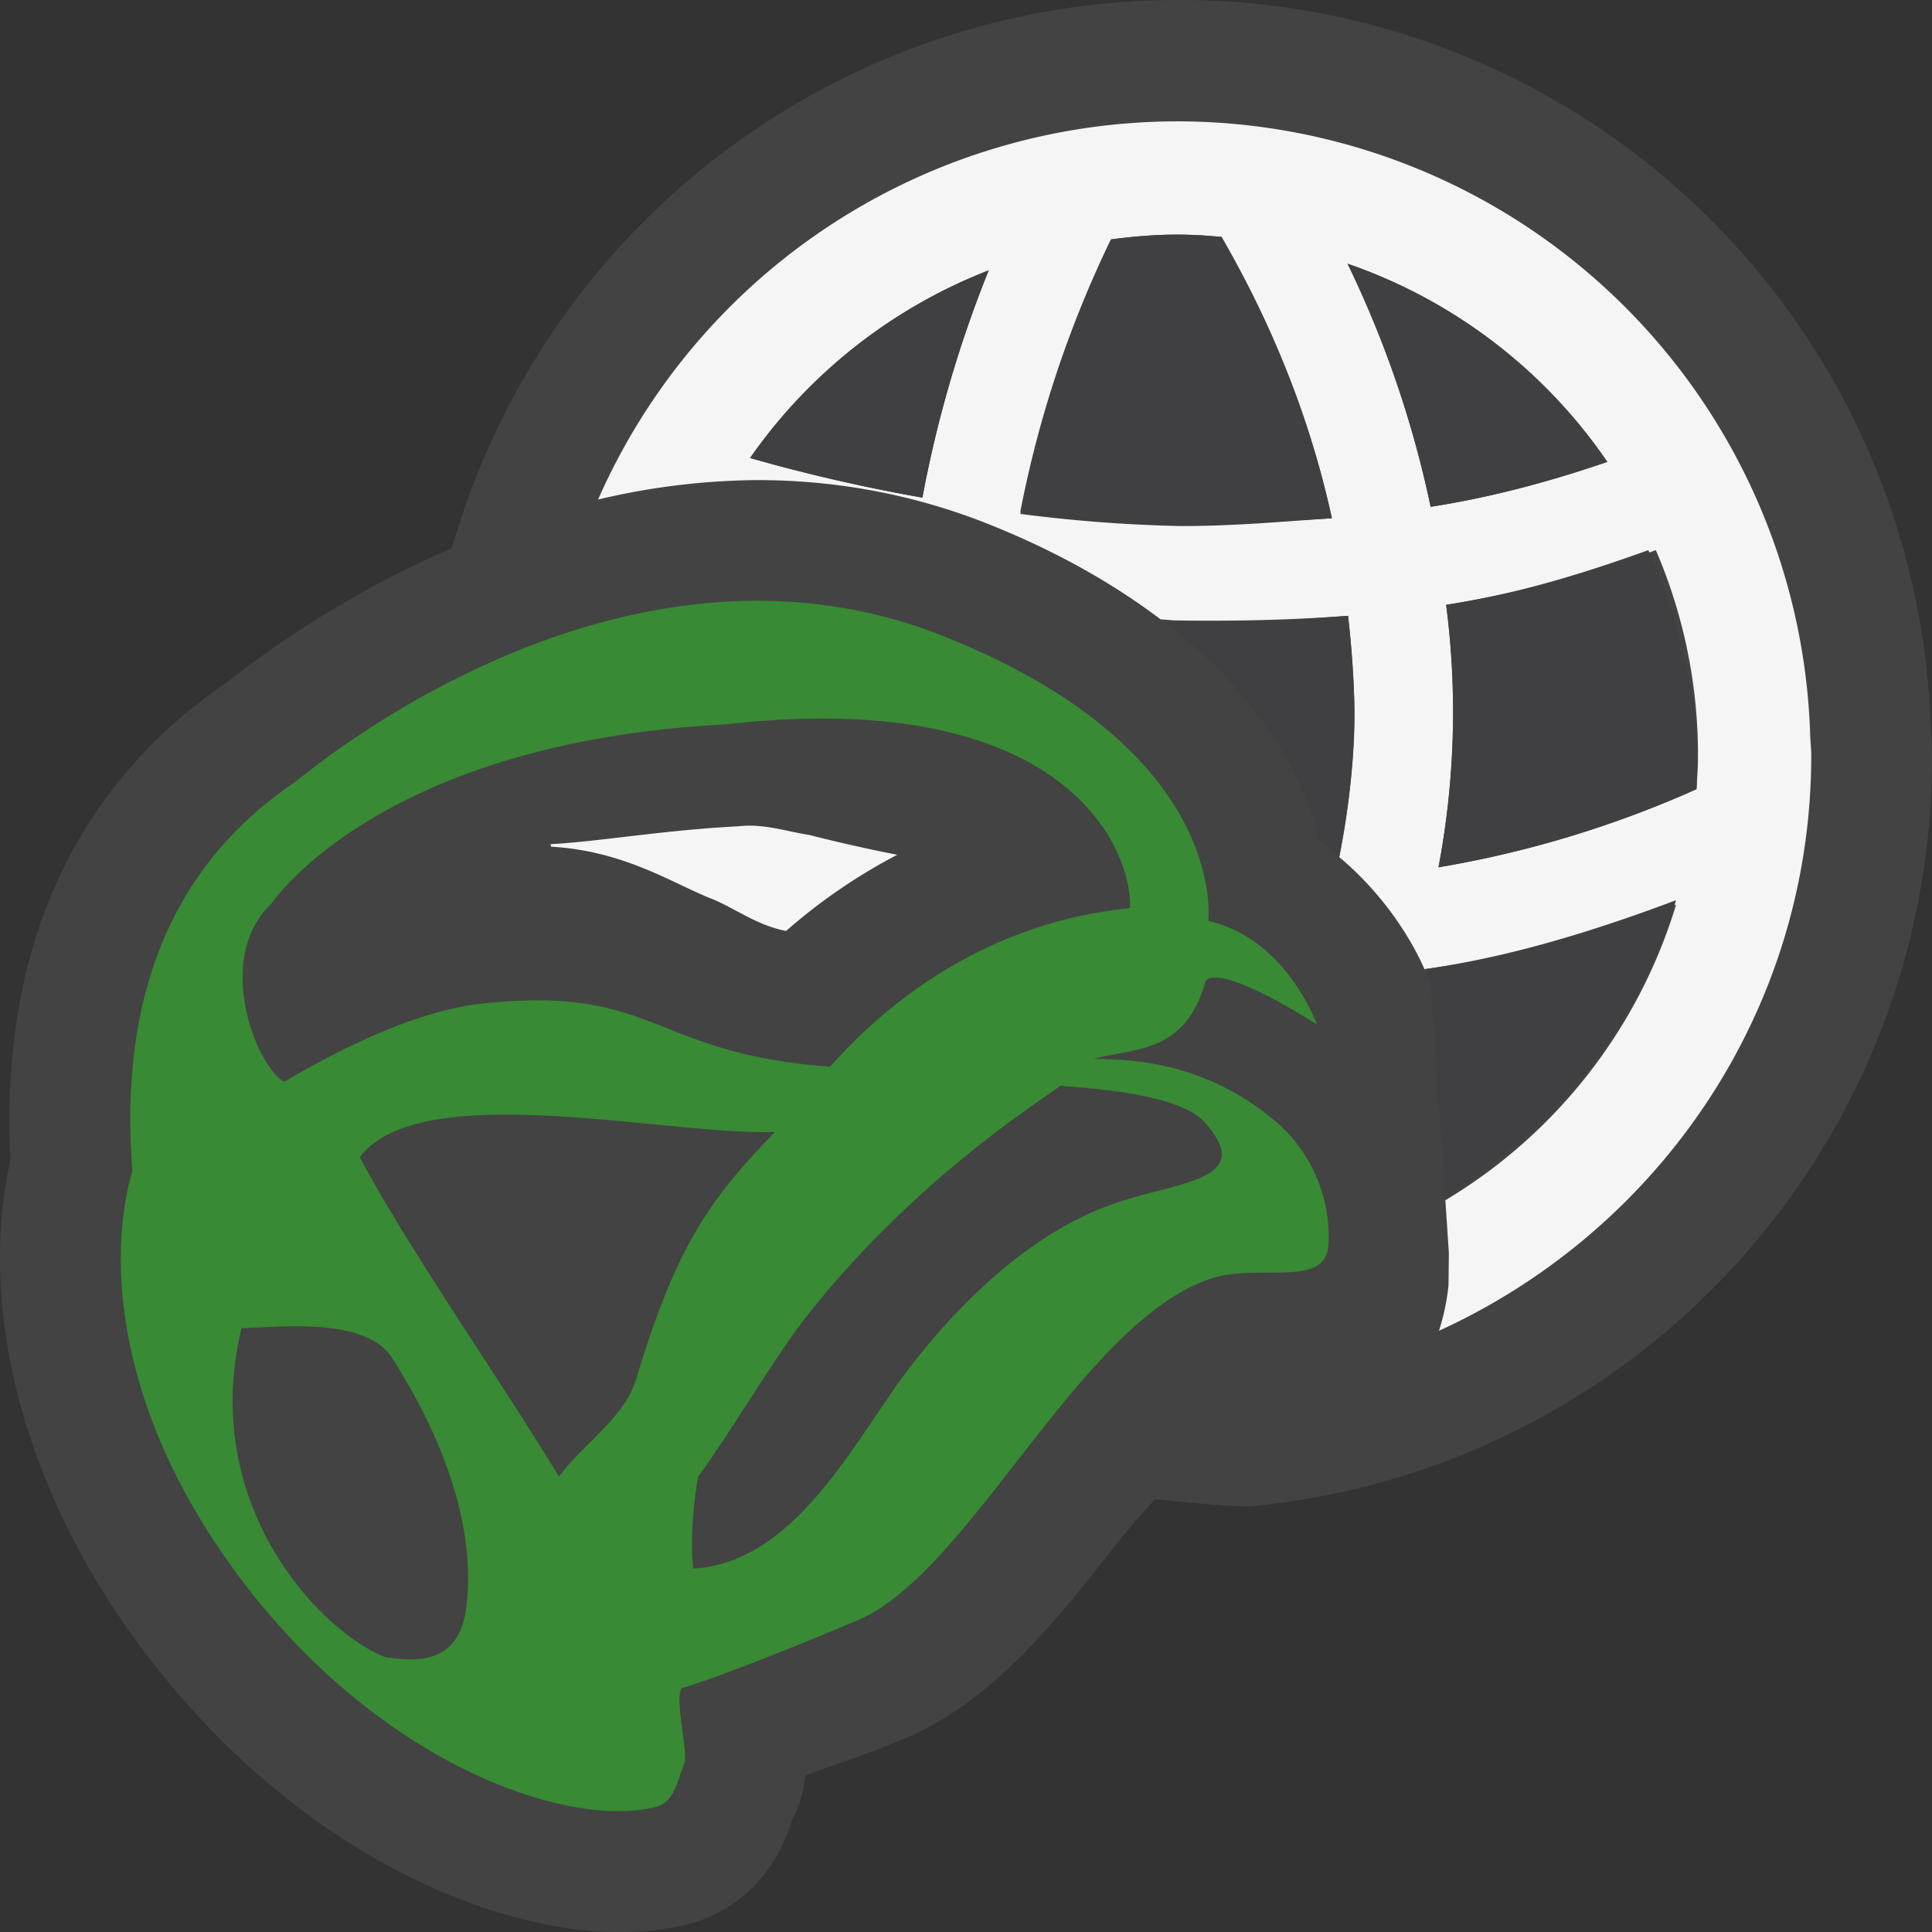 <svg xmlns="http://www.w3.org/2000/svg" viewBox="0 0 16 16"><rect x="0" y="0" width="16" height="16" fill="#333333" stroke="none"/><style>.st0{opacity:0}.st0,.st1{fill:#434343}.st2{fill:#f5f5f5}.st3{fill:#388a34}.st4{fill:#403F41}</style><g id="outline"><path class="st0" d="M0 0h16v16H0z"/><path class="st1" d="M15.99 6.041A6.222 6.222 0 0 0 9.75 0a6.253 6.253 0 0 0-6.007 4.539 8.487 8.487 0 0 0-1.865 1.113C.991 6.251-.027 7.42.087 9.604c-.263 1.169.074 2.579.921 3.814C2.229 15.202 3.953 16 5.12 16c.197 0 .385-.016.558-.059.648-.164.84-.723.879-.864a.97.97 0 0 0 .112-.372c.22-.086.491-.167.827-.309.673-.286 1.177-.874 1.71-1.559.106-.137.231-.28.359-.421.354.036.704.066.796.058A6.223 6.223 0 0 0 16 6.254c0-.056-.003-.112-.01-.213z"/></g><g id="icon_x5F_bg"><path class="st2" d="M4.563 7.012c.609.034 1.011.306 1.332.432.192.077.367.217.615.266a4.66 4.66 0 0 1 .921-.631 13.414 13.414 0 0 1-.728-.164c-.183-.027-.377-.097-.589-.072-.635.033-1.142.126-1.554.148l.003.021zM14.991 6.078A5.246 5.246 0 0 0 9.75 1.005a5.245 5.245 0 0 0-4.797 3.132 5.866 5.866 0 0 1 1.319-.161c.662 0 1.304.122 1.911.363.597.238 1.057.51 1.43.791.046.001.087.008.133.008.101.002.201.002.302.002.366 0 .737-.012 1.116-.04.028.254.049.513.053.785a6.34 6.34 0 0 1-.126 1.213c.398.333.619.727.706.929a9.533 9.533 0 0 0 2.084-.536A4.31 4.31 0 0 1 11.97 9.94l.029.438-.003.263c-.008.089-.03.227-.079.38C13.731 10.193 15 8.379 15 6.255c0-.06-.008-.118-.009-.177zM7.639 4.121a14.216 14.216 0 0 1-1.427-.328 4.32 4.32 0 0 1 1.976-1.554 9.847 9.847 0 0 0-.549 1.882zm2.115.2a12.703 12.703 0 0 1-1.304-.083 9.12 9.12 0 0 1 .751-2.256c.18-.023.362-.039.549-.039.124 0 .245.008.366.019.351.608.708 1.384.915 2.33-.427.029-.849.033-1.277.029zm1.406-2.137a4.307 4.307 0 0 1 2.151 1.641c-.515.177-1 .3-1.463.372a8.672 8.672 0 0 0-.688-2.013zm2.889 4.352a8.806 8.806 0 0 1-2.136.647 6.907 6.907 0 0 0 .063-2.174 9.373 9.373 0 0 0 1.737-.453 4.29 4.29 0 0 1 .349 1.699c.001.095-.007.187-.013.281z"/></g><path class="st3" d="M11 10.322c-.031.35-.596.135-.984.271-1.078.371-1.985 2.432-2.911 2.824-1.002.424-1.443.563-1.459.563-.063.078.057.557.021.625-.057.137-.081.32-.235.359-.771.195-2.434-.41-3.598-2.111-.865-1.262-.945-2.434-.738-3.156-.117-1.509.373-2.562 1.342-3.216.06-.039 2.662-2.293 5.375-1.213 2.25.896 2.207 2.203 2.193 2.359.648.145.9.857.9.857s-.797-.516-.922-.359c-.166.604-.591.553-.925.643.248.01.867-.006 1.484.501.395.325.481.778.457 1.053zM2.25 7.481c-.484.457-.126 1.353.104 1.478.322-.191 1.023-.578 1.625-.646 1.455-.162 1.403.412 2.896.521 1.16-1.309 2.484-1.289 2.484-1.318C9.371 6.989 8.775 5.682 6 6c-2.863.149-3.75 1.481-3.75 1.481zm1.607 5.861c.055-.369.035-1.08-.607-2.092-.217-.342-.906-.262-1.25-.25-.357 1.486.678 2.531 1.199 2.727.1 0 .58.134.658-.385zm1.413-1.926c.34-1.131.626-1.498 1.147-2.041-.904.029-2.938-.457-3.438.209.438.813 1.146 1.813 1.65 2.645.201-.276.543-.483.641-.813zm4.703-2.125c-.23-.252-1.045-.281-1.193-.3-.037.048-1.176.726-2.113 1.927-.238.303-.613.938-.885 1.311a3.17 3.17 0 0 0-.049.674c.002.029.006.059.006.088.866-.053 1.345-1.082 1.804-1.678.207-.264.819-1.029 1.646-1.332.518-.196 1.241-.186.784-.69z" id="color_x5F_importance"/><g id="icon_x5F_fg"><path class="st4" d="M11.977 5.009c.545-.085 1.057-.231 1.674-.453.223.521.399 1.095.399 1.699 0 .095.006.187 0 .28a8.8 8.8 0 0 1-2.137.647 6.907 6.907 0 0 0 .064-2.173zM13.311 3.825c-.515.177-1 .3-1.463.372a8.766 8.766 0 0 0-.688-2.013 4.307 4.307 0 0 1 2.151 1.641zM10.928 6.956c.064.043.108.095.163.142.08-.428.13-.836.126-1.213a7.913 7.913 0 0 0-.053-.785c-.379.028-.75.055-1.116.055h-.302c-.036 0-.07-.004-.105-.005.812.622 1.156 1.295 1.287 1.806zM9.75 1.943c.124 0 .245.008.366.019.351.608.706 1.384.913 2.33-.428.029-.852.068-1.279.064a12.279 12.279 0 0 1-1.3-.1 9.271 9.271 0 0 1 .751-2.273c.18-.024.362-.04.549-.04zM8.188 2.239a9.847 9.847 0 0 0-.549 1.882 14.216 14.216 0 0 1-1.427-.328 4.32 4.32 0 0 1 1.976-1.554zM11.797 8.026c.022.053.046.108.052.126l.119 1.761c.904-.559 1.605-1.432 1.912-2.458-.753.284-1.435.48-2.083.571z"/></g></svg>